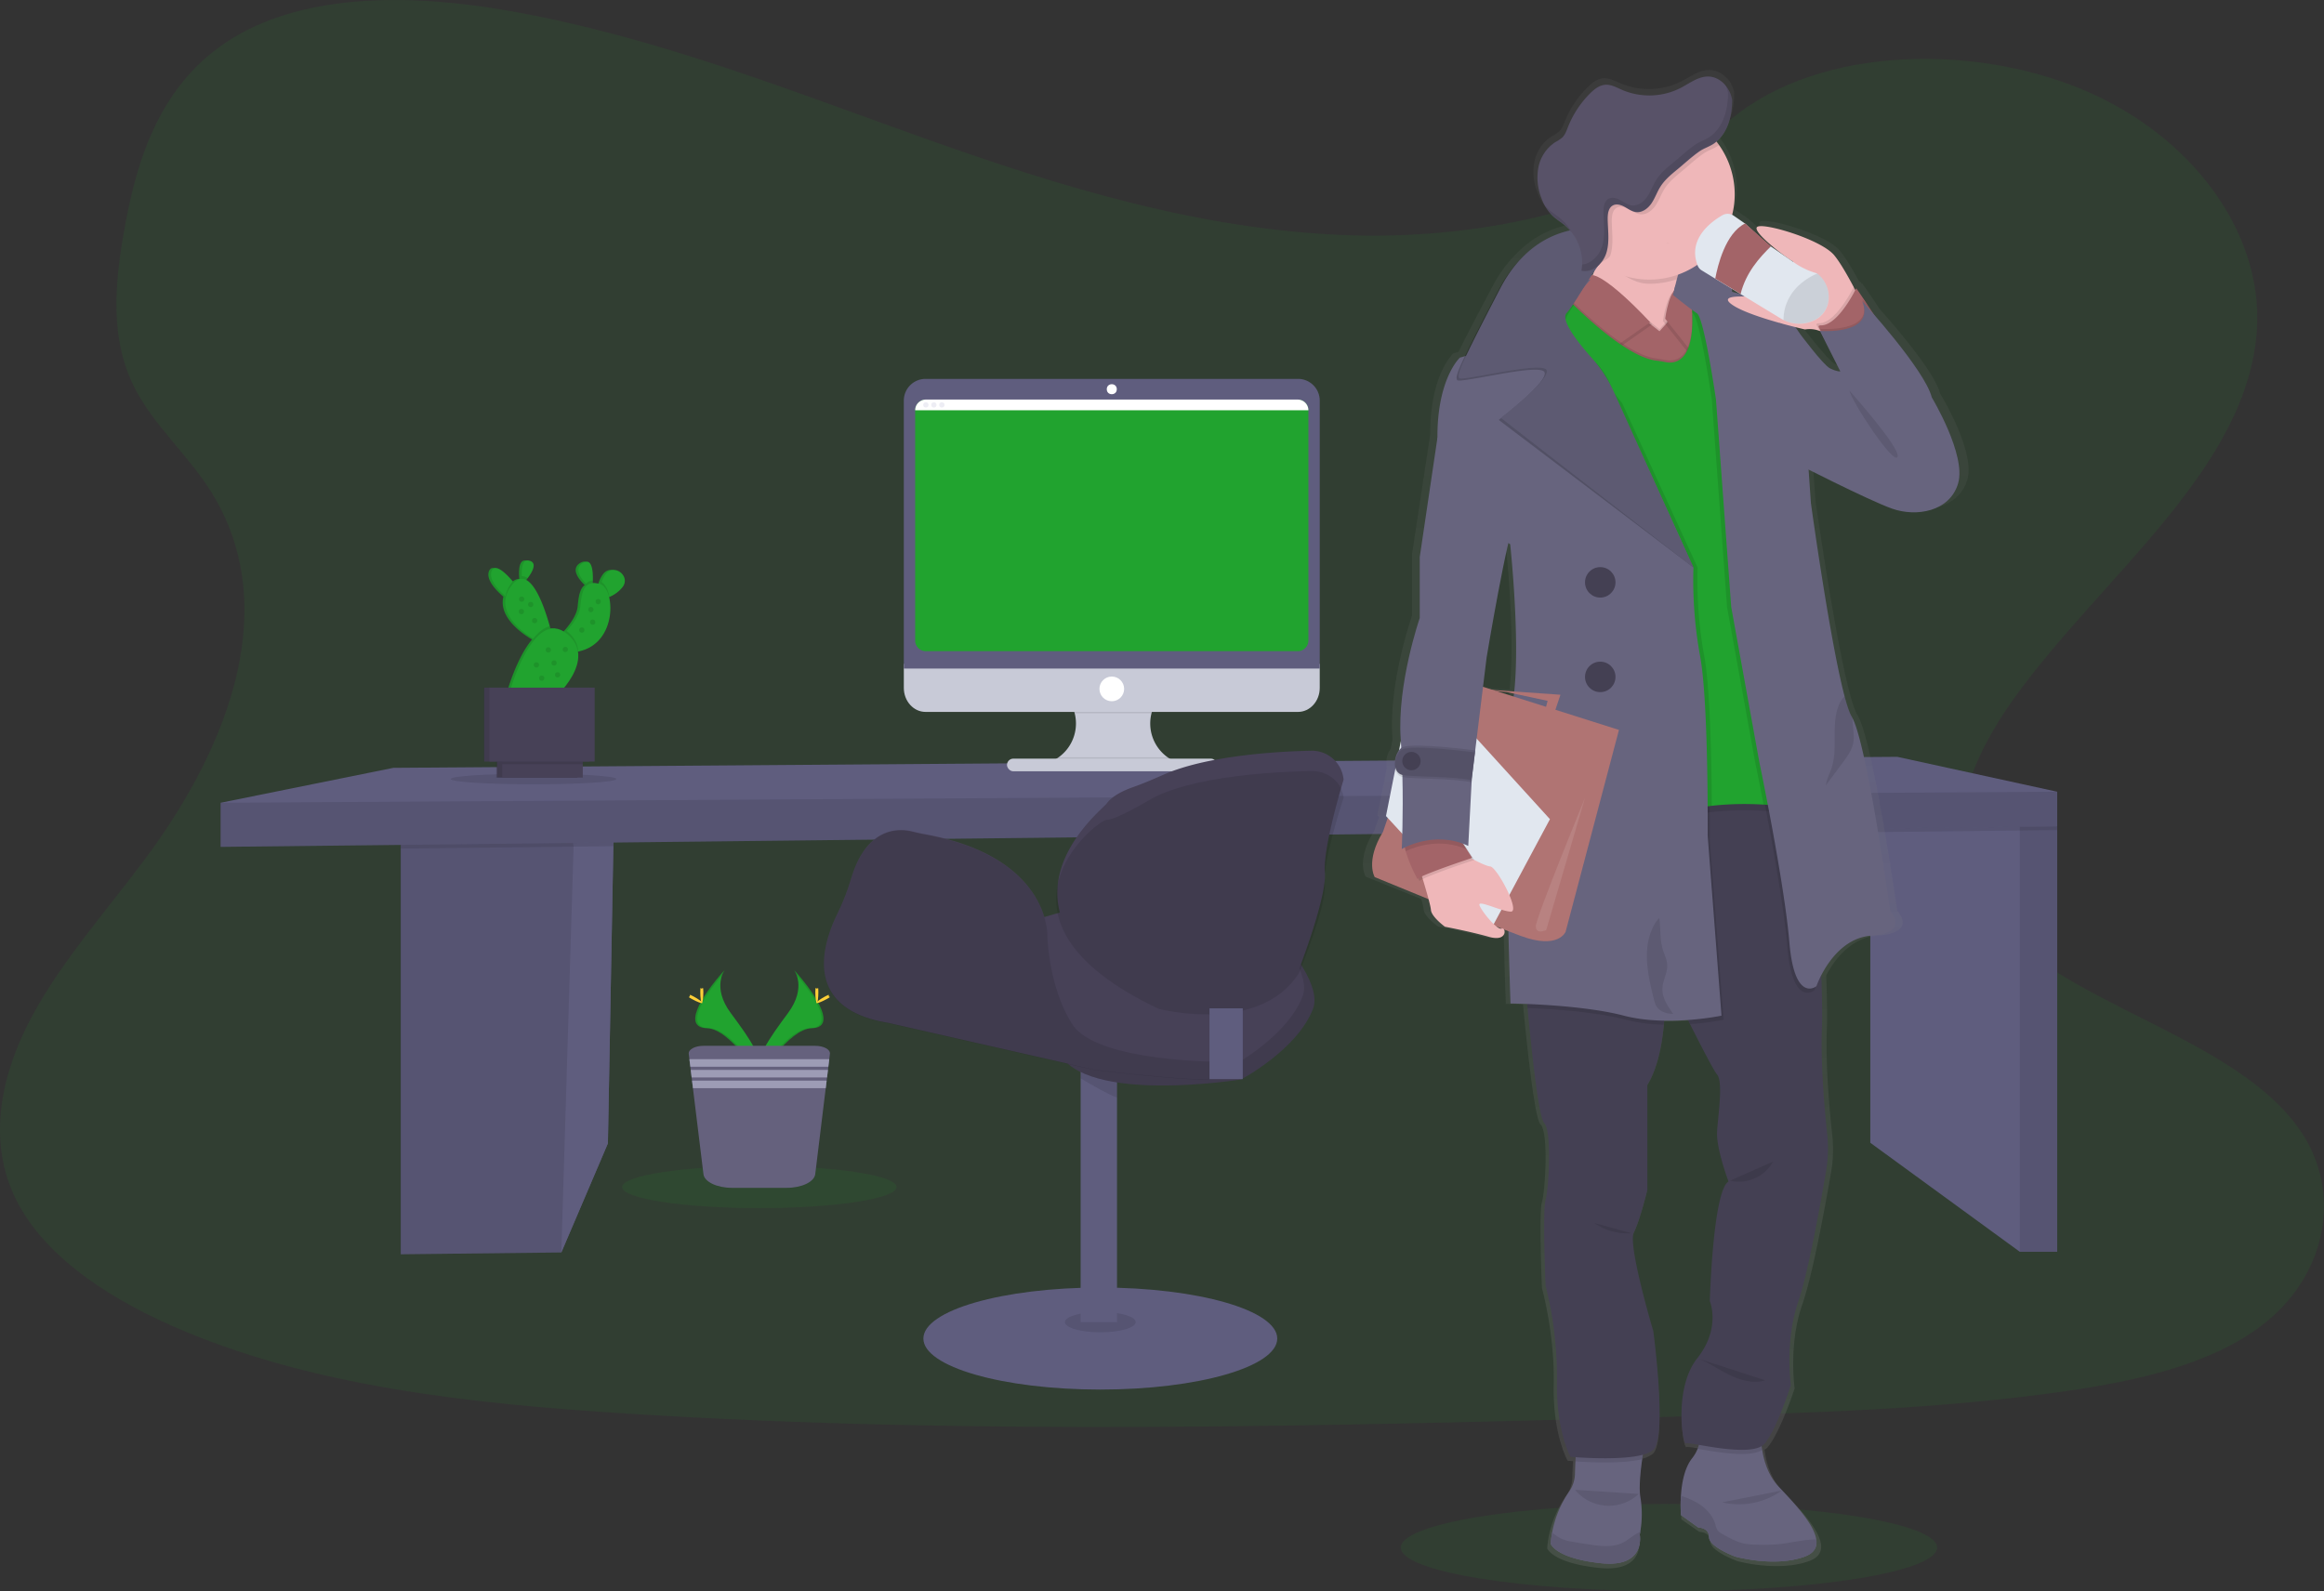 <svg data-name="Layer 1" xmlns="http://www.w3.org/2000/svg" width="1118.03" height="765.72"><rect width="100%" height="100%" fill="#333333" stroke="none"/><defs><linearGradient id="a" x1="898.64" y1="821.89" x2="898.64" y2="100.83" gradientTransform="matrix(-1 0 0 1 1741 0)" gradientUnits="userSpaceOnUse"><stop offset="0" stop-color="gray" stop-opacity=".25"/><stop offset=".54" stop-color="gray" stop-opacity=".12"/><stop offset="1" stop-color="gray" stop-opacity=".1"/></linearGradient></defs><path d="M649.58 113.22c-71.67-2.28-139.94-23.52-205.12-46.75s-129.76-49-199.72-61.28c-45-7.92-96.45-9-132.71 13.1-34.88 21.3-46.16 58.08-52.22 92.21-4.56 25.67-7.24 52.69 5.25 76.73 8.68 16.68 24.08 30.71 34.73 46.69 37.07 55.62 10.87 124.2-29.3 178.5-18.84 25.44-40.69 49.78-55.23 76.89s-21.25 58.19-8.54 85.85c12.61 27.42 42.65 48 75.2 62.5 66.1 29.42 144 37.84 220 42.61 168.09 10.59 337.09 5.98 505.72 1.41 62.39-1.7 125-3.41 186.43-12.27 34.08-4.92 69.27-12.72 94-31.56 31.42-23.91 39.2-64.41 18.15-94.39-35.3-50.3-132.92-62.8-157.6-116.77-13.61-29.72.39-62.83 20.12-90.37 42.34-59.11 113.32-111 117.06-178.54 2.57-46.41-31.55-92.89-84.31-114.85-55.3-23-132-20.12-172.79 18-42.01 39.21-115.83 54.31-179.12 52.29z" fill="#21a32f" opacity=".1"/><ellipse cx="802.9" cy="744.72" rx="129" ry="21" fill="#21a32f" opacity=".1"/><path fill="#5f5d7e" d="M295.39 389.56L295.07 407.2 292.45 550.22 270.04 602.71 192.8 603.59 192.8 397.68 273.41 391.3 295.39 389.56z"/><path opacity=".1" d="M295.39 389.56L295.07 407.2 292.45 550.22 270.04 602.71 192.8 603.59 192.8 397.68 273.41 391.3 295.39 389.56z"/><path fill="#5f5d7e" d="M295.39 389.56L295.07 407.2 292.45 550.22 270.04 602.71 275.94 407.54 275.92 407.41 273.41 391.3 295.39 389.56z"/><path opacity=".1" d="M273.41 391.3L295.39 389.56 295.07 407.2 275.92 407.41 192.8 408.34 192.8 397.68 273.41 391.3z"/><path fill="#5f5d7e" d="M989.68 397.68L989.68 602.4 971.7 602.4 899.76 549.93 899.76 391.91 964.03 385.87 967.97 387.68 971.7 389.4 989.68 397.68z"/><path opacity=".1" d="M971.7 387.68H989.68V602.4H971.7z"/><path opacity=".1" d="M989.68 387.68L989.68 399.45 971.7 399.66 899.76 400.45 899.76 391.91 964.03 385.87 967.97 387.68 971.7 389.4 971.7 387.68 989.68 387.68z"/><path fill="#5f5d7e" d="M989.68 381L989.68 397.68 106.13 407.54 106.13 386.31 189.26 369.5 912.73 364.2 989.68 381z"/><path opacity=".1" d="M989.68 381L989.68 397.68 106.13 407.54 106.13 386.31 989.68 381z"/><ellipse cx="256.69" cy="374.88" rx="39.83" ry="2.55" opacity=".1"/><path d="M290.12 276.29a15.18 15.18 0 0 0-2 3.8c-.12.33-.24.71-.36 1.07a3.13 3.13 0 0 0-.71-.24 9.8 9.8 0 0 0-3.15-.28q0-.61.06-1.29c.13-4.66-.42-11.16-4.87-8.41-4.26 2.65-1.22 7.06 1.53 9.91.24.25.48.48.71.7-2.51 1.8-3 5.95-3.41 10.29s-4.1 9.1-6.54 11.8l-.7.75a8.92 8.92 0 0 0-7.11-1.83q-.17-.57-.33-1.2c-2-7.15-6.09-19.54-11.34-22.26l.69-.87c2.23-2.92 4.74-7.25 1-8.36s-4 3.76-3.83 7.4c0 .46.06.89.1 1.3a5.46 5.46 0 0 0-3.85 1.89c-.18-.22-.36-.44-.57-.68-3-3.55-8.52-9.17-10.19-4.91-1.55 4 3.3 9.1 6.72 12.08l.21.19c-2.29 9.3 7.71 16.88 13.1 20.19l.69.43c-7.43 8.75-12 25.16-12 25.16l20.8 3.72s13.79-11.9 12-23.08h.14c13.78-2.76 16.92-17.46 14.77-26.18l.25-.1a15.77 15.77 0 0 0 6.38-4.83c3.86-5.37-4.23-11.42-8.19-6.16z" fill="#21a32f"/><path d="M290.12 276.29a15.18 15.18 0 0 0-2 3.8c-.12.33-.24.71-.36 1.07a3.13 3.13 0 0 0-.71-.24 9.8 9.8 0 0 0-3.15-.28q0-.61.06-1.29c.13-4.66-.42-11.16-4.87-8.41-4.26 2.65-1.22 7.06 1.53 9.91.24.25.48.48.71.7-2.51 1.8-3 5.95-3.41 10.29s-4.1 9.1-6.54 11.8l-.7.75a8.92 8.92 0 0 0-7.11-1.83q-.17-.57-.33-1.2c-2-7.15-6.09-19.54-11.34-22.26l.69-.87c2.23-2.92 4.74-7.25 1-8.36s-4 3.76-3.83 7.4c0 .46.06.89.1 1.3a5.46 5.46 0 0 0-3.85 1.89c-.18-.22-.36-.44-.57-.68-3-3.55-8.52-9.17-10.19-4.91-1.55 4 3.3 9.1 6.72 12.08l.21.19c-2.29 9.3 7.71 16.88 13.1 20.19l.69.43c-7.43 8.75-12 25.16-12 25.16l20.8 3.72s13.79-11.9 12-23.08h.14c13.78-2.76 16.92-17.46 14.77-26.18l.25-.1a15.77 15.77 0 0 0 6.38-4.83c3.86-5.37-4.23-11.42-8.19-6.16z" opacity=".1"/><path d="M248.71 282.29l-2.43 7.12s-1.35-.95-3.06-2.46c-3.41-3-8.27-8.12-6.71-12.08 1.67-4.26 7.18 1.36 10.19 4.91a49.15 49.15 0 0 1 2.01 2.51zm5.13-4.06a35 35 0 0 1-2.37 2.79 37 37 0 0 1-.43-3.75c-.2-3.64.18-8.48 3.83-7.4s1.2 5.44-1.03 8.36zm31.37 1.12c-.07 2.34-.3 4.21-.3 4.21a28.6 28.6 0 0 1-3-2.71c-2.75-2.85-5.8-7.26-1.53-9.91 4.41-2.75 4.96 3.75 4.83 8.41zm14.37 3.07a15.77 15.77 0 0 1-6.38 4.83 18.3 18.3 0 0 1-2.14.77l-2.87-4a30.14 30.14 0 0 1 1.19-3.91 15.18 15.18 0 0 1 2-3.8c3.97-5.28 12.06.77 8.2 6.11z" fill="#21a32f"/><path d="M246.7 279.78c1.21 1.42 2 2.51 2 2.51l-2.43 7.12s-1.35-.95-3.06-2.46a13.87 13.87 0 0 1 2.74-6.25c.25-.33.5-.64.75-.92zm7.14-1.55a35 35 0 0 1-2.37 2.79 37 37 0 0 1-.43-3.75 4.88 4.88 0 0 1 2.8.96z" opacity=".1"/><path d="M265.8 306.49l-6.05 2.66a35.85 35.85 0 0 1-3.22-1.82c-6.36-3.91-19.14-13.75-10.57-25.36s15.72 9.21 18.53 19.39c.85 3.04 1.31 5.13 1.31 5.13z" fill="#21a32f"/><path d="M281.88 280.86a4.92 4.92 0 0 1 3.33-1.5c-.07 2.34-.3 4.21-.3 4.21a28.6 28.6 0 0 1-3.03-2.71zm11.32 6.39a18.3 18.3 0 0 1-2.14.77l-2.87-4a30.14 30.14 0 0 1 1.19-3.91c1.85 1.06 3.21 3.75 3.82 7.14z" opacity=".1"/><path d="M278.18 313.53q-.5.1-1 .18c-20.27 3.09-6.68-7.86-6.68-7.86s.91-.84 2.15-2.21c2.44-2.7 6.13-7.43 6.55-11.8.63-6.57 1.37-12.73 9.13-10.92s9.05 28.77-10.15 32.61z" fill="#21a32f"/><path fill="#474157" d="M239.06 364.02H277.81V374.21H239.06z"/><path fill="#474157" d="M232.9 330.91H283.53V366.47H232.9z"/><path opacity=".1" d="M238.68 364.02H277.43V374.21H238.68z"/><path opacity=".1" d="M232.74 330.91H283.37V366.47H232.74z"/><path fill="#474157" d="M241.61 364.02H280.36V374.21H241.61z"/><path d="M264.49 301.36c.85 3 1.31 5.13 1.31 5.13l-6.05 2.66a35.85 35.85 0 0 1-3.22-1.82c2.37-3 5.04-5.27 7.96-5.97zm13.69 12.17q-.5.1-1 .18c-20.27 3.09-6.68-7.86-6.68-7.86s.91-.84 2.15-2.21c3.76 3.03 5.36 6.44 5.53 9.89z" opacity=".1"/><path d="M245.21 332.92s11.36-40.65 27.28-28.12-6.48 31.84-6.48 31.84z" fill="#21a32f"/><circle cx="250.95" cy="288.34" r="1.27" opacity=".1"/><circle cx="250.84" cy="294.29" r="1.27" opacity=".1"/><circle cx="287.78" cy="289.51" r="1.27" opacity=".1"/><circle cx="258.06" cy="319.97" r="1.27" opacity=".1"/><circle cx="285.12" cy="299.38" r="1.27" opacity=".1"/><circle cx="271.96" cy="312.54" r="1.27" opacity=".1"/><circle cx="255.3" cy="290.89" r="1.27" opacity=".1"/><circle cx="284.27" cy="293.33" r="1.27" opacity=".1"/><circle cx="279.92" cy="303.2" r="1.27" opacity=".1"/><circle cx="266.55" cy="319.02" r="1.27" opacity=".1"/><circle cx="263.79" cy="312.76" r="1.27" opacity=".1"/><circle cx="257.21" cy="298.64" r="1.27" opacity=".1"/><path opacity=".1" d="M241.61 364.02H280.36V367.74H241.61z"/><path fill="#474157" d="M235.45 330.91H286.08V366.47H235.45z"/><circle cx="268.25" cy="324.75" r="1.27" opacity=".1"/><circle cx="260.6" cy="326.34" r="1.27" opacity=".1"/><path d="M382.01 466.79s6.31 8.25-2.91 20.71-16.83 23-13.76 30.74c0 0 13.92-23.14 25.24-23.46s3.85-14.08-8.57-27.99z" fill="#21a32f"/><path d="M382.01 466.79a10.49 10.49 0 0 1 1.29 2.58c11.05 13 16.94 25.11 6.31 25.41-9.89.28-21.76 18-24.6 22.44a8.67 8.67 0 0 0 .33 1s13.92-23.14 25.24-23.46 3.85-14.06-8.57-27.97z" opacity=".1"/><path d="M393.7 477.3c0 2.91-.33 5.26-.73 5.26s-.73-2.35-.73-5.26.41-1.53.81-1.53.65-1.37.65 1.53z" fill="#ffd037"/><path d="M397.72 480.77c-2.55 1.39-4.77 2.23-5 1.88s1.72-1.77 4.27-3.16 1.54-.38 1.73 0 1.55-.11-1 1.28z" fill="#ffd037"/><path d="M348.64 466.79s-6.32 8.25 2.91 20.71 16.83 23 13.75 30.74c0 0-13.91-23.14-25.24-23.46s-3.88-14.08 8.58-27.99z" fill="#21a32f"/><path d="M348.64 466.79a10.08 10.08 0 0 0-1.29 2.58c-11.06 13-16.94 25.11-6.32 25.41 9.9.28 21.77 18 24.61 22.44-.1.35-.21.69-.34 1 0 0-13.91-23.14-25.24-23.46s-3.88-14.06 8.58-27.97z" opacity=".1"/><path d="M336.9 477.3c0 2.91.33 5.26.73 5.26s.73-2.35.73-5.26-.41-1.53-.81-1.53-.65-1.37-.65 1.53z" fill="#ffd037"/><path d="M332.88 480.77c2.55 1.39 4.77 2.23 5 1.88s-1.71-1.77-4.26-3.16-1.55-.38-1.74 0-1.55-.11 1 1.28z" fill="#ffd037"/><ellipse cx="365.31" cy="571.24" rx="65.98" ry="10.13" fill="#21a32f" opacity=".1"/><path d="M399.26 507.12l-.32 2.58-.44 3.64-.18 1.51-.44 3.65-.2 1.51-.44 3.64-5.05 41.39c-.45 3.7-6.48 6.58-13.77 6.58h-26.24c-7.28 0-13.31-2.88-13.76-6.58l-5.06-41.39-.44-3.64-.18-1.51-.46-3.65-.18-1.51-.44-3.64-.32-2.58c-.25-2.09 3-3.85 7.14-3.85h53.65c4.12 0 7.39 1.76 7.13 3.85z" fill="#65617d"/><path fill="#9d9cb5" d="M398.95 509.69L398.5 513.33 332.11 513.33 331.66 509.69 398.95 509.69z"/><path fill="#9d9cb5" d="M398.32 514.85L397.88 518.49 332.74 518.49 332.29 514.85 398.32 514.85z"/><path fill="#9d9cb5" d="M397.69 520.01L397.25 523.65 333.37 523.65 332.92 520.01 397.69 520.01z"/><path d="M565.47 366.54v2.06h-60.91v-1.67a20 20 0 0 0 13.06-18.78 20 20 0 0 0-11.68-18.19h59.12a20 20 0 0 0 .41 36.58z" fill="#c8cad7"/><path d="M565.06 329.96a20 20 0 0 0-11.05 13.27h-37a20.06 20.06 0 0 0-11.07-13.27z" opacity=".1"/><path d="M434.81 319.46v11.57c0 6.38 4.68 11.56 10.44 11.56h179.21c5.76 0 10.44-5.18 10.44-11.56v-11.57z" fill="#c8cad7"/><path d="M565.47 366.54v2.06h-60.91v-1.67a20.16 20.16 0 0 0 4.7-2.5h52.48a20.12 20.12 0 0 0 3.73 2.11z" opacity=".1"/><rect x="484.44" y="365.07" width="101.17" height="6.1" rx="3.05" fill="#c8cad7"/><path d="M634.9 192.77a10.44 10.44 0 0 0-10.44-10.44H445.25a10.44 10.44 0 0 0-10.44 10.44v128.94H634.9z" fill="#5f5d7e"/><path d="M629.44 197.42v110.8a5.14 5.14 0 0 1-5.14 5.14H445.41a5.14 5.14 0 0 1-5.14-5.14v-110.8a5.09 5.09 0 0 1 .74-2.56 5.15 5.15 0 0 1 4.45-2.57H624.3a5.14 5.14 0 0 1 5.14 5.13z" fill="#21a32f"/><circle cx="534.86" cy="187.3" r="2.41" fill="#fff"/><circle cx="534.86" cy="331.51" r="5.94" fill="#fff"/><path d="M629.44 197.42H440.27a5.14 5.14 0 0 1 5.14-5.14H624.3a5.14 5.14 0 0 1 5.14 5.14z" fill="#fff"/><circle cx="445.42" cy="194.85" r="1.28" fill="#ededf4"/><circle cx="449.27" cy="194.85" r="1.28" fill="#ededf4"/><circle cx="453.12" cy="194.85" r="1.28" fill="#ededf4"/><path d="M698 489s12 4.88 26.73 10.73a38.17 38.17 0 0 1 1.16 5.14c.26 3.4 7 8.19 7 8.19s12.5 2.26 21.91 4.91c7.31 2 8.32-2 7.38-3.56l2.19.84c.49 20.24 1.05 35 1.05 35s3.2 0 8.25.24c.06.64.12 1.3.19 2 1.93 20 5.48 53 8.23 55.74 4 3.87 2.23 32.39.69 37.43s0 41.31 0 41.31 6.19 22.16 5.67 46.34 6.7 36.78 6.7 36.78l2.59.19c0 .67-.08 1.33-.11 2-.12 2.19-.21 4.38-.24 6.37a15.66 15.66 0 0 1-3 8.42 51.77 51.77 0 0 0-8.39 19.75 43.2 43.2 0 0 0-.64 4.8c0 .4-.05.62-.05.62s2.4 7.06 24.92 9.41 19.26-13.94 19.26-13.94.11-.46.25-1.3a48.78 48.78 0 0 0 .09-16.66c-.79-4.3-.11-11.74.87-18.56.1-.71.21-1.41.31-2.1a12.58 12.58 0 0 0 5.17-2.4c7.05-6.43 0-57.55 0-57.55s-12.72-41.81-9.62-47.86 6.7-20.65 6.7-20.65v-50.88c5-8.07 7.25-19.11 8.18-29.16.06-.67.12-1.33.17-2 4.17.08 8.17-.07 11.8-.32l1 2c5.9 11.43 11.9 22.75 13.37 24.42 3.09 3.53.51 19.65 0 27.71s5.67 24.18 5.67 24.18c-7.73 4.53-9.28 57.93-9.28 57.93s5.67 13.1-6.19 27.71-7.22 42.32-5.67 41.31c.41-.27 2.92.14 6.49.73a17.14 17.14 0 0 1-3.4 6.52c-3.83 4.76-5.14 12.22-5.52 18.18a65.11 65.11 0 0 0 0 9.33l8.59 6s5.33 0 5.33 4.71 13.06 9.4 13.06 9.4 19.42 5.37 34.38 0c4.85-1.74 6.33-4.73 5.76-8.36-1.18-7.59-11.33-18-18.65-25.56-4.94-5.13-7.19-11.93-8.19-17.82-.11-.63-.2-1.25-.28-1.86a5.9 5.9 0 0 0 1.59-1.31c6.19-7.56 12.89-28.21 12.89-28.21S901.3 714.18 908 695c5-14.19 11.07-47.45 13.89-63.74a63.55 63.55 0 0 0 .56-17.9c-1.3-11.89-3.3-33.92-2.59-51.36.24-5.69.07-14.74-.32-25.35v-.15c3.67-6.93 11.63-18.24 24.91-19.17 19.25-1.35 9.28-11.92 9.28-11.92S942.44 426.08 935 412a5.81 5.81 0 0 0-.39-.71c-1.1-1.75-2.3-5.25-3.57-9.92-7.33-27.05-16.71-93.69-16.71-93.69l-1.15-16.21c11.48 5.63 32.78 15.9 41.37 18.9 12 4.2 28.7 1.51 32.83-12.26s-13.06-41.64-13.06-41.64c-2.53-9.88-20-30.45-29.09-40.66-.88-1.33-1.75-2.65-2.6-3.91-2.34-3.49-4.45-6.57-5.79-8.38l-.13.25c-.33-.46-.64-.89-.91-1.25l-.22.44c-3.25-6-6.9-12.17-9.73-15.48-6.58-7.68-35.28-15.94-38.12-13.67-2.07 1.65 6.52 8.85 12.53 13.27l-5.74-3.88-12.83-11.1-5.65-3.82a5.41 5.41 0 0 0-.74-.42 40.52 40.52 0 0 0-6.52-33.86c-.4-.55-.83-1.1-1.26-1.63 5.91-4.92 7.78-13.05 7.78-20.2v-.27a14.33 14.33 0 0 0-3.43-7.21c.09.18.18.38.26.57a11.61 11.61 0 0 0-8.65-4.45c-5-.08-9.19 3.2-13.58 5.45a35.09 35.09 0 0 1-29.25 1c-2.71-1.16-5.44-2.7-8.38-2.46s-5.27 2.13-7.27 4.1a47.69 47.69 0 0 0-11.1 16.42c-.74 1.81-1.4 3.74-2.83 5.1a19.93 19.93 0 0 1-3.52 2.3 18.91 18.91 0 0 0-8.39 12.28 26.44 26.44 0 0 0 1.51 14.85 22.44 22.44 0 0 0 5.54 8.6c1.87 1.73 4.11 3 6.09 4.63a21.91 21.91 0 0 1 2.51 2.4 47.59 47.59 0 0 0-23.67 13.12 62.06 62.06 0 0 0-12 16.12c-8.37 15.73-13.45 25.52-16.47 31.73-1.51.46-2.44.68-2.44.68s-11.34 10.07-11.17 38.95l-8.77 57.76v29.55S709 395.46 710.85 422c0 .36 0 .71.07 1.06l-.92 4.51a10.39 10.39 0 0 0-2 6.68 8.55 8.55 0 0 0 .18 2.44l-4.6 22.72.87.92-2.37 6.67c-8.93 14.27-4.08 22-4.08 22zm66.32-162c.57.39.89.59.89.59s5 44.77 2 71.39l-10.53-.72-5-1.54 1.79-14.23S759.88 345 764.28 327zm41.38-129.95l1-1.54c-.21.55-.42 1.09-.64 1.59zm-47.53 201.71l5.45.56 3.45.72q-.09.72-.18 1.41zM875.3 205.2a12.16 12.16 0 0 0-.1-1.49l4.28 2.54.26.16c-1.48-.43-3-.81-4.44-1.16zm33.22 19.8a32.11 32.11 0 0 0-1.9-2.67c3 .72 4.86 1.14 4.86 1.14a13.28 13.28 0 0 1 7.12.72 39.72 39.72 0 0 0 2.47 4.32l7.9 15.3s-1.72.17-5.16-1.51-15.29-17.3-15.29-17.3zM758.43 513l2.47 1c-.55.17-1.43-.23-2.47-1z" transform="translate(-40.99 -67.14)" fill="url(#a)"/><path d="M803.01 117.15c3.18 1.87 3.28 9.86 2.79 16.27-.35 4.69-1 8.53-1 8.53l20.69 50.3s7.67-35.84 7.79-51.84a11.86 11.86 0 0 0-.57-3.72c-3.61-11.53-23.89-17.93-29.7-19.54zm-1.49-.4s.56.13 1.53.4a3 3 0 0 0-1.53-.4zm7.17 612.33l8.33 6s5.17 0 5.17 4.67 12.66 9.33 12.66 9.33 18.84 5.33 33.34 0c4.7-1.73 6.14-4.69 5.59-8.3-1.15-7.53-11-17.82-18.09-25.37-4.79-5.09-7-11.84-7.94-17.68a52.82 52.82 0 0 1-.56-12.65l-30.5-2.17a20.14 20.14 0 0 1 0 14.29 18.58 18.58 0 0 1-2.67 4.58c-3.72 4.72-5 12.13-5.36 18a65.93 65.93 0 0 0 .03 9.3zm-62.68 13.83s2.33 7 24.17 9.34 18.67-13.84 18.67-13.84.11-.46.25-1.29a49.76 49.76 0 0 0 .08-16.54c-.76-4.26-.1-11.65.85-18.42 1.12-8.06 2.65-15.25 2.65-15.25l-33.84 2.5s-.59 6.89-.93 13.85c-.11 2.17-.2 4.34-.23 6.32a15.78 15.78 0 0 1-2.92 8.35 52.17 52.17 0 0 0-8.08 19.6 44.57 44.57 0 0 0-.62 4.76c-.05.4-.05.62-.05.62z" fill="#67647e"/><path d="M808.69 729.08l8.33 6s5.17 0 5.17 4.67 12.66 9.33 12.66 9.33 18.84 5.33 33.34 0c4.7-1.73 6.14-4.69 5.59-8.3-.45 0-.88.06-1.24.07-5.94.19-11.72 1.79-17.63 2.32a87.64 87.64 0 0 1-10.12.16 35.3 35.3 0 0 1-5-.39c-4-.71-7.71-2.78-11.28-4.81a6.4 6.4 0 0 1-2.25-1.76 8.6 8.6 0 0 1-1-2.68c-1.26-4.52-4.78-8.14-8.82-10.52a38.46 38.46 0 0 0-7.77-3.35 65.93 65.93 0 0 0 .02 9.26zm-62.68 13.83s2.33 7 24.17 9.34 18.67-13.84 18.67-13.84.11-.46.25-1.29c-1 .52-1.85 1-2.24 1.22-2 1.17-3.79 2.78-5.87 3.87-5 2.63-11 1.85-16.64 1-2.65-.4-5.3-.8-7.94-1.29a20.08 20.08 0 0 1-5.81-1.72 34.62 34.62 0 0 1-3.92-2.66 44.57 44.57 0 0 0-.62 4.76c-.05.39-.05.61-.05.61z" fill="#67647e"/><path d="M808.69 729.08l8.33 6s5.17 0 5.17 4.67 12.66 9.33 12.66 9.33 18.84 5.33 33.34 0c4.7-1.73 6.14-4.69 5.59-8.3-.45 0-.88.06-1.24.07-5.94.19-11.72 1.79-17.63 2.32a87.64 87.64 0 0 1-10.12.16 35.3 35.3 0 0 1-5-.39c-4-.71-7.71-2.78-11.28-4.81a6.4 6.4 0 0 1-2.25-1.76 8.6 8.6 0 0 1-1-2.68c-1.26-4.52-4.78-8.14-8.82-10.52a38.46 38.46 0 0 0-7.77-3.35 65.93 65.93 0 0 0 .02 9.26zm-62.68 13.83s2.33 7 24.17 9.34 18.67-13.84 18.67-13.84.11-.46.25-1.29c-1 .52-1.85 1-2.24 1.22-2 1.17-3.79 2.78-5.87 3.87-5 2.63-11 1.85-16.64 1-2.65-.4-5.3-.8-7.94-1.29a20.08 20.08 0 0 1-5.81-1.72 34.62 34.62 0 0 1-3.92-2.66 44.57 44.57 0 0 0-.62 4.76c-.05.39-.05.61-.05.61zm70.68-60a20.14 20.14 0 0 1 0 14.29c8.75 1.49 25.06 4.5 31.06.53a52.82 52.82 0 0 1-.56-12.65zm-58.77 20.35c6.18.44 22.81 1.31 32.12-1.1 1.12-8.06 2.65-15.25 2.65-15.25l-33.84 2.5s-.59 6.89-.93 13.85z" opacity=".1"/><path d="M733.52 470.08s.52 6.25 1.35 15c1.87 19.86 5.32 52.65 8 55.32 3.84 3.85 2.17 32.15.67 37.15s0 41 0 41a183 183 0 0 1 5.5 46c-.5 24 6.5 36.5 6.5 36.5s33 3 39.83-3.38 0-57.12 0-57.12-12.36-41.47-9.36-47.47 6.5-20.5 6.5-20.5v-50.5c4.85-8 7-19 7.93-28.94a152.17 152.17 0 0 0 .07-25.56s6.21 12.7 12.54 25.26c5.72 11.35 11.54 22.58 13 24.24 3 3.5.5 19.5 0 27.5s5.5 24 5.5 24c-7.5 4.5-9 57.5-9 57.5s5.5 13-6 27.5-7 42-5.5 41 32 7.5 38 0 12.5-28 12.5-28-3-21 3.5-40c4.82-14.08 10.73-47.09 13.47-63.26a64.45 64.45 0 0 0 .49-17.76c-1.26-11.81-3.2-33.67-2.51-51 .23-5.65.07-14.63-.31-25.16-1.29-36.1-5.19-90.34-5.19-90.34l-27.1-18.36-17.89-12.12-4.38.67-81.62 12.61-3.17 40.26z" fill="#444053"/><path d="M843.92 360.72l1.43 7.86s12 57.5 14.5 87 13 21 13 21a46.76 46.76 0 0 1 3.36-7.16c-1.29-36.1-5.19-90.34-5.19-90.34z" opacity=".1"/><path d="M758.19 142.58s56 44.83 45.66 35.83c-5.66-4.94-1.81-26 2.83-44 3.82-14.85 8.17-27.63 8.17-27.63s-48.88-45.73-45.33-8.34c1.25 13.18.21 22.55-1.66 29.17-3.43 12.13-9.67 14.97-9.67 14.97z" fill="#efb7b9"/><path d="M762.85 130.66l35.5 27.75 10.33-11.5s8.84-3.83 9.5.5 3.17 31-2 33.5-11.83 4.17-17.66 3.34-12.34-7.34-16.67-9.84-20.33-15.5-20.33-15.5l-8-11.16z" opacity=".1"/><path d="M762.85 131.66l35.5 27.75 10.33-11.5s8.84-3.83 9.5.5 3.17 31-2 33.5-11.83 4.17-17.66 3.34-12.34-7.34-16.67-9.84-20.33-15.5-20.33-15.5l-8-11.16z" fill="#a36468"/><path d="M733.52 470.08s.52 6.25 1.35 15c11 .42 32.34 1.72 47.32 5.64a82.1 82.1 0 0 0 18.26 2.39 152.17 152.17 0 0 0 .07-25.56s6.21 12.7 12.54 25.26a132.25 132.25 0 0 0 16.13-2.09l-6.67-86.67s.22-29.09-.88-54.83l-81.63 12.64-3.17 40.26zm61.33-314s-24.25-26.51-30-22.3-9.47 14.47-9.47 14.47l19.75 21.66z" opacity=".1"/><path d="M793.85 155.08s-24.25-26.51-30-22.3-9.47 14.47-9.47 14.47l19.75 21.66z" fill="#a36468"/><path d="M814.01 172.07l-14-17.55s2.2-16.59 7.32-14.47 6.68 10.61 6.68 10.61z" opacity=".1"/><path d="M815.01 170.91l-13.93-17.55s2.2-16.59 7.32-14.47 6.61 10.61 6.61 10.61z" fill="#a36468"/><path d="M750.85 139.41s28.71 31 45.85 33.08c1.55.19 3.1.45 4.63.76 4.48.88 14.24 0 12.69-25.63l2.16-4.54 13.34 8.17 4.5 36.66 8 94 11.83 104.67s-36.33-3.5-46.5 5.67-13-50-13-50l-27.83-120-29.67-77.17z" opacity=".1"/><path d="M736.85 149.08l29.67 77.17 27.83 120s2.84 59.16 13 50c3.32-3 9.44-4.64 16.17-5.49a146.63 146.63 0 0 1 24.92-.56c3.32.18 5.41.38 5.41.38l-11.84-104.67-8-94-4.5-36.66-13.33-8.17-2.17 4.54c0 .67.07 1.33.1 2 .94 23.68-8.43 24.52-12.78 23.66-1.54-.31-3.08-.57-4.64-.76-12.14-1.49-30.08-17.46-39.51-26.64-3.89-3.8-6.34-6.44-6.34-6.44z" opacity=".1"/><path d="M736.85 146.08l29.67 77.17 27.83 120s2.84 59.16 13 50c3.32-3 9.44-4.64 16.17-5.49a146.63 146.63 0 0 1 24.92-.56c3.32.18 5.41.38 5.41.38l-11.84-104.67-8-94-4.5-36.66-13.33-8.17-2.17 4.54c0 .67.07 1.33.1 2 .94 23.68-8.43 24.52-12.78 23.66-1.54-.31-3.08-.57-4.64-.76-12.14-1.49-30.08-17.46-39.51-26.64-3.89-3.8-6.34-6.44-6.34-6.44z" fill="#21a32f"/><path d="M814.01 148.62c0 .67.07 1.33.1 2l.23.16c3.52 2.32 9.17 41.5 9.17 41.5l7.33 99.83 13.5 74.5s1.77 8.49 4.09 20.62c3.32.18 5.41.38 5.41.38l-11.83-104.7-8-94-4.5-36.66-13.33-8.17z" opacity=".1"/><path d="M804.83 141.95s8 6.48 11.52 8.8 9.17 41.5 9.17 41.5l7.33 99.83 13.5 74.5s12 57.5 14.5 87 13 21 13 21 7.84-23 26.5-24.33 9-11.84 9-11.84-10.93-78.77-18.12-92.8a6.48 6.48 0 0 0-.38-.7c-1.06-1.74-2.23-5.21-3.46-9.85-7.11-26.84-16.2-93-16.2-93l-5.67-82c-14.51-23.65-59.51-22.83-59.51-22.83z" fill="#67647e"/><path d="M736.85 146.08l29.67 77.17 27.83 120s2.84 59.16 13 50c3.32-3 9.44-4.64 16.17-5.49-.12-20.34-.74-56.84-3.67-72.18a203.82 203.82 0 0 1-3.16-42.5l-36.34-79.17s-27.33-33.69-27.5-38.51c-.06-1.78 1.88-5.08 4.34-8.55-3.89-3.8-6.34-6.44-6.34-6.44z" opacity=".1"/><path d="M828.18 488.75l-6.66-86.67s.5-64.67-3.67-86.5a203.44 203.44 0 0 1-3.17-42.5l-36.33-79.17s-27.33-33.69-27.5-38.51 14.31-20.85 14.31-20.85-31.64 3.7-35.81 17.86-27 19.67-27 19.67-11 10-10.83 38.67 35 51.16 35 51.16 5.83 54 .83 78.34-.67 142.66-.67 142.66 33.5.34 54.5 5.84 47 0 47 0z" fill="#67647e"/><path d="M778.85 351.25l-25.67 97.16s-3.5 8.67-21.5 2-70.33-28.33-70.33-28.33-4.67-7.67 4-21.83l26.17-76.67z" fill="#b07473"/><path fill="#e1e7ef" d="M745.65 394.21L704.15 348.58 677.65 337.83 666.77 392.7 717.15 447.45 745.65 394.21z"/><path d="M701.3 409.45s12.34 7.25 15.59 7.5 14.73 21.92 9.88 21.75-16.13-6-15-3 8.48 12 10.62 11.15 3.13 6.6-6 4-21.25-4.88-21.25-4.88-6.5-4.75-6.75-8.12-5.87-21.13-5.87-21.13zm198.11-256s-10.68-23.05-17.06-30.68-34.21-15.82-37-13.57 14 14.89 17 16.51-19.39 16.67-19.84 17-17.5-1.52-8.75 4.23 34.62 11.61 34.62 11.61a13 13 0 0 1 10 2.39c5.01 3.64 21.03-7.49 21.03-7.49z" fill="#efb7b9"/><path d="M677.24 410.61a69.18 69.18 0 0 0 5.66 13.35c2.5-2.26 26.37-10.13 26.37-10.13l-2.65-4.09-4.32-6.66s-21.28-4.62-24.9 0c-1.22 1.55-1 4.41-.16 7.53z" opacity=".1"/><path d="M676.24 409.61a69.18 69.18 0 0 0 5.66 13.35c2.5-2.26 26.37-10.13 26.37-10.13l-2.65-4.09-4.32-6.66s-21.28-4.62-24.9 0c-1.22 1.55-1 4.41-.16 7.53z" fill="#a36468"/><path d="M875.01 158.66a35.16 35.16 0 0 0 2.7 4.94c3.85 6.07 9.68 13.23 9.68 13.23s22.74-10.46 22.74-10.92-6.9-11.33-12.51-19.9c-2.27-3.46-4.32-6.52-5.62-8.31 0 0-8.49 17.76-16.87 17.88-2.19.03-1.02.91-.12 3.08z" opacity=".1"/><path d="M876.01 159.66a35.16 35.16 0 0 0 2.7 4.94c3.85 6.07 9.68 13.23 9.68 13.23s22.74-10.46 22.74-10.92-6.9-11.33-12.51-19.9c-2.27-3.46-4.32-6.52-5.62-8.31 0 0-8.49 17.76-16.87 17.88-2.19.03-1.02.91-.12 3.08z" fill="#a36468"/><path fill="#b07473" d="M747.77 343.08L750.69 334.33 709.71 331.45 725.02 333.08 744.52 337.26 743.02 343.08 747.77 343.08z"/><path d="M676.24 409.61c4.52-2.13 16.58-6.56 29.38-.87l-4.32-6.66s-21.28-4.62-24.9 0c-1.22 1.55-1 4.41-.16 7.53z" opacity=".1"/><path d="M673.85 355.58c.1 1.45.19 2.9.28 4.34.25 4.41.42 8.78.53 13 .5 19.54-.31 35.66-.31 35.66s15.5-9.33 32-1.5l1.66-31.62v-.55l1.69-13.83 5.48-44.67s10.33-62 13.5-64.33-23.5-52.5-23.5-52.5l-13.67 11.17-8.5 57.33v29.33s-11 31.84-9.16 58.17z" fill="#67647e"/><path d="M875.52 158.25l3.2 6.35c3.85 6.07 9.68 13.23 9.68 13.23s22.74-10.46 22.74-10.92-6.9-11.33-12.51-19.9c-1.73-2-2.78-3.1-2.78-3.1 6.67 16.5-20.33 14.34-20.33 14.34z" opacity=".1"/><path d="M856.18 155.4l9.34 4.68s11.5 15.5 14.83 17.17 5 1.5 5 1.5l-9.83-19.5s27 2.16 20.33-14.34c0 0 30.17 33 33.5 46.34 0 0 16.67 27.66 12.67 41.33s-20.17 16.33-31.84 12.17-47.5-22.5-47.5-22.5z" fill="#67647e"/><path d="M889.68 187.91s25.17 28.17 23.17 32-21.84-26.33-23.17-32z" opacity=".1"/><path d="M776.1 112.08s-35.42-10.67-55.42 27.83-20.67 41.17-19.67 43 39.83-8.33 42-3.83-22 23-22 23l93.66 71-39.35-83.64a63 63 0 0 0-10.46-16.07c-6.47-7.24-15.32-18.33-12.19-21.75 2.76-3 7.18-10.83 13.14-19.84 4.37-6.61 11.31-14.06 10.29-19.7z" opacity=".2"/><path d="M777.1 111.08s-35.42-10.67-55.42 27.83-20.67 41.17-19.67 43 39.83-8.33 42-3.83-22 23-22 23l92.66 72-38.35-84.64a63 63 0 0 0-10.46-16.07c-6.47-7.24-15.32-18.33-12.19-21.75 2.76-3 7.18-10.83 13.14-19.84 4.37-6.61 11.31-14.06 10.29-19.7z" fill="#67647e"/><path d="M777.1 111.08s-35.42-10.67-55.42 27.83-20.67 41.17-19.67 43 39.83-8.33 42-3.83-22 23-22 23l92.66 72-40.19-88.71a34.79 34.79 0 0 0-6.24-9.39c-6.33-6.82-18.11-20.49-14.57-24.36 2.76-3 7.18-10.83 13.14-19.84 4.37-6.61 11.31-14.06 10.29-19.7z" opacity=".1"/><circle cx="769.85" cy="280.24" r="7.33" fill="#444053"/><circle cx="769.85" cy="325.74" r="7.33" fill="#444053"/><path d="M674.66 372.92c4.22 1 24.23.55 33.33 2.54v-.55l1.69-13.83c-10.26-1.28-32.56-3.71-35.58-1.16-3.91 3.33-4.47 11.85.56 13z" fill="#67647e"/><path d="M674.66 373.92c4.22 1 24.23.55 33.33 2.54v-.55l1.69-13.83c-10.26-1.28-32.56-3.71-35.58-1.16-3.91 3.33-4.47 11.85.56 13z" opacity=".1"/><path d="M674.66 372.92c4.22 1 24.23.55 33.33 2.54v-.55l1.69-13.83c-10.26-1.28-32.56-3.71-35.58-1.16-3.91 3.33-4.47 11.85.56 13z" opacity=".1"/><circle cx="679.02" cy="366.24" r="4.42" fill="#444053"/><path d="M762.52 383.91l-18.67 63.67s-5 2.33-5-1.83 23.67-61.84 23.67-61.84z" fill="#fff" opacity=".1"/><path d="M769.68 124.48a39.81 39.81 0 0 0 3.69 2.63c6.35 4 12 9.44 20.1 9.44a40.93 40.93 0 0 0 13.21-2.17c3.82-14.85 8.17-27.63 8.17-27.63s-48.88-45.73-45.33-8.34c1.25 13.18 2.03 19.45.16 26.07z" opacity=".1"/><path d="M752.41 93.49a41.06 41.06 0 1 0 41.06-41.06 40.87 40.87 0 0 0-41.06 41.06z" fill="#efb7b9"/><path d="M816.74 127.86a4.64 4.64 0 0 0 1.92 2.25l6.52 4 12.19 7.41 19.29 11.72q.68.41 1.38.75a16.6 16.6 0 0 0 14.63.2 12 12 0 0 0 6.83-8.52 14.23 14.23 0 0 0-5.22-14 .92.92 0 0 0-.36-.19 35.26 35.26 0 0 1-11.4-5.57l-12.14-8.4-10.84-9.91-5.48-3.79a5.11 5.11 0 0 0-5.51-.2c-5.62 3.25-16.81 11.61-11.81 24.25z" fill="#e1e7ef"/><path d="M825.18 134.05l12.19 7.41c2.54-10.24 9-17.47 14.61-22.93l-12.44-11c-9.46 4.69-13.22 20.33-14.36 26.52z" fill="#a36468"/><path d="M858.01 153.93a16.6 16.6 0 0 0 14.63.2 12 12 0 0 0 6.83-8.52 14.23 14.23 0 0 0-5.22-14 30.73 30.73 0 0 0-8.3 5.21 23.32 23.32 0 0 0-7.18 11.3 24 24 0 0 0-.76 5.81zm-105.6-60.44a40.87 40.87 0 0 0 3.82 17.31 23.18 23.18 0 0 1 5.52 8.76c2.78 3.38 3.87 5.29 7.58 7.63 1.49-1.57 4.85-2.52 5.46-4.55 1.55-5.23.67-10.82.59-16.27 0-2.42.34-5.28 2.47-6.44 1.77-1 4-.28 5.74.7s3.47 2.25 5.47 2.48c3 .34 5.74-1.77 7.42-4.25s2.65-5.38 4.24-7.92c2.1-3.35 5.2-5.92 8.25-8.42 3.49-2.88 6.88-6.07 10.6-8.65 2.22-1.55 4.88-2.27 7.07-3.83l.35-.26a41.06 41.06 0 0 0-74.58 23.71z" opacity=".1"/><path d="M833.31 48.1c-.87-5.76-5.64-11.17-11.46-11.27-4.81-.08-8.91 3.18-13.17 5.41a33.28 33.28 0 0 1-28.37 1c-2.61-1.15-5.27-2.68-8.12-2.44s-5.12 2.1-7.1 4a47.62 47.62 0 0 0-10.76 16.3c-.71 1.8-1.36 3.71-2.74 5.07a20.3 20.3 0 0 1-3.42 2.27 18.85 18.85 0 0 0-8.09 12.17 26.89 26.89 0 0 0 1.47 14.75 22.65 22.65 0 0 0 5.37 8.53c1.82 1.71 4 3 5.91 4.59a23.65 23.65 0 0 1 8 21.89c5.32 1.22 10.42-3.54 12-8.77s.67-10.81.59-16.27c0-2.42.34-5.27 2.47-6.43 1.77-1 4-.28 5.74.7s3.46 2.24 5.47 2.48c3 .34 5.74-1.77 7.42-4.25s2.64-5.38 4.24-7.92c2.09-3.35 5.2-5.92 8.25-8.42 3.49-2.88 6.88-6.07 10.59-8.65 2.23-1.55 4.89-2.27 7.08-3.83 6.58-4.71 8.63-13.35 8.63-20.91z" fill="#585268"/><path d="M801.52 116.75s.56.13 1.53.4a3 3 0 0 0-1.53-.4z" opacity=".1"/><g opacity=".1"><path d="M770.79 118.37c1.55-5.23.67-10.82.59-16.27 0-2.42.34-5.28 2.47-6.44 1.77-1 4-.28 5.74.7s3.46 2.25 5.47 2.48c3 .34 5.74-1.76 7.42-4.25s2.64-5.38 4.24-7.92c2.09-3.35 5.2-5.92 8.25-8.42 3.49-2.87 6.88-6.07 10.59-8.65 2.23-1.55 4.89-2.27 7.08-3.83 6.62-4.74 8.67-13.38 8.67-20.93a14 14 0 0 0-1.33-4.16 14.31 14.31 0 0 1 3.33 7.18c0 7.55-2 16.19-8.67 20.93-2.19 1.56-4.85 2.28-7.08 3.83-3.71 2.58-7.1 5.78-10.59 8.65-3.05 2.5-6.16 5.07-8.25 8.42-1.6 2.54-2.55 5.44-4.24 7.92s-4.44 4.59-7.42 4.25c-2-.23-3.7-1.51-5.47-2.48s-4-1.66-5.74-.7c-2.13 1.16-2.51 4-2.47 6.44.08 5.45 1 11-.59 16.27s-6.66 10-12 8.76a20.9 20.9 0 0 0 .31-2.84c4.45-.38 8.36-4.45 9.69-8.94zm-25.87-17.72c1.82 1.71 4 3 5.91 4.59a22.8 22.8 0 0 1 5.21 6.31 22.33 22.33 0 0 0-3.21-3.31c-1.92-1.59-4.09-2.88-5.91-4.59a19.52 19.52 0 0 1-3.64-4.78 18.4 18.4 0 0 0 1.64 1.78z"/></g><path d="M800.16 457.61c.73 2.17 1.77 4.29 1.91 6.58.24 3.89-2.14 7.52-2.31 11.42-.2 4.54 2.56 8.61 5.2 12.3-3.13 0-6.55-1.08-8.14-3.77a12.29 12.29 0 0 1-1.17-3.29c-2.83-11.29-5.58-23.64-.66-34.18a15.11 15.11 0 0 1 3.25-4.88c.83 5.32.13 10.55 1.92 15.82zm78.22-79.68l8.31-11.21c2-2.71 4.07-5.53 4.79-8.82.78-3.61-.13-7.35-.25-11v-1.25a6.48 6.48 0 0 0-.38-.7c-1.06-1.74-2.23-5.21-3.46-9.85a12 12 0 0 0-2.76 4.25c-3.87 9.44-.29 20.52-3.49 30.2-.92 2.78-2.42 5.44-2.76 8.38zm-21.16 339.34a35.42 35.42 0 0 1-28.73 5.69m-40.12-4.04a21.06 21.06 0 0 1-30.67-2m74.55-148.75a18.93 18.93 0 0 0 20.76-9.18m-68.16 34.45a27.67 27.67 0 0 1-17.85-4.9m50.2 65.32c5.33 2.17 10.08 5.54 15.27 8s11.2 4.08 16.7 2.36" opacity=".1"/><ellipse cx="529.34" cy="644.14" rx="85.12" ry="24.55" fill="#5f5d7e"/><ellipse cx="529.34" cy="636.23" rx="17.03" ry="4.91" opacity=".1"/><path fill="#5f5d7e" d="M519.87 506.73H537.37V636.23H519.87z"/><path d="M537.37 513.14v15c-3.5-1.08-11.49-5.63-17.5-9.21v-12.2h3.65z" opacity=".1"/><path d="M496.14 450.35s57.78-14.87 72.16-26 70.85 41.25 63.39 61-34.62 34.08-34.62 34.08-75.12 12.22-87.9-13.27-13.03-55.81-13.03-55.81z" fill="#474157"/><path d="M496.14 450.35s57.78-14.87 72.16-26 70.85 41.25 63.39 61-34.62 34.08-34.62 34.08-75.12 12.22-87.9-13.27-13.03-55.81-13.03-55.81z" opacity=".1"/><path d="M491.14 444.35s57.78-14.87 72.16-26 70.85 41.25 63.39 61-34.62 34.08-34.62 34.08-75.12 12.22-87.9-13.27-13.03-55.81-13.03-55.81z" fill="#474157"/><path d="M609.9 342.44c-.22 0-.43-.05-.64-.09a1.33 1.33 0 0 1 .64.09z" opacity=".1"/><path d="M438.72 400.07c-5.77-1.41-21.68-2.71-29.25 22.68a112.32 112.32 0 0 1-6.71 17.17c-7.27 14.91-16.64 45.56 24.61 52.31l99 22.5s53 6.5 56.5 4 3-8 3-8-58.5 0-70-18-12-42.5-12-42.5 1.44-37.83-59-48.82c-2.04-.37-4.1-.84-6.15-1.34z" fill="#474157"/><path d="M438.72 400.24c-5.77-1.41-21.68-2.71-29.25 22.68a112.84 112.84 0 0 1-6.71 17.18c-7.27 14.9-16.64 45.56 24.61 52.31l99 22.5s53 6.5 56.5 4 3-8 3-8-58.5 0-70-18-12-42.5-12-42.5 1.44-37.83-59-48.82c-2.04-.38-4.1-.85-6.15-1.35z" opacity=".1"/><path d="M646.25 374.2a15.3 15.3 0 0 0-15.45-12.93c-12.71.24-49 1.78-71.12 11.56-4.86 2.15-9.73 4.24-14.73 6-4.52 1.61-9.91 4.18-12.58 7.87s-65.5 52 25 98.5c0 0 48.5 13.81 67.5-18.59 0 0 13.5-34.81 12.5-46.86s9-44.55 9-44.55-.02-.34-.12-1z" fill="#474157"/><path d="M646.25 382.96c-1.14-7-7.8-12.06-15.45-11.93-14.24.24-58.07 2-78.43 14.27 0 0-15.5 9.23-20 9.23s-65.5 48 25 90.93c0 0 48.5 12.74 67.5-17.17 0 0 13.5-32.13 12.5-43.25s9-41.13 9-41.13-.02-.35-.12-.95z" opacity=".1"/><path fill="#5f5d7e" d="M581.87 485.23H597.87V519.3H581.87z"/></svg>